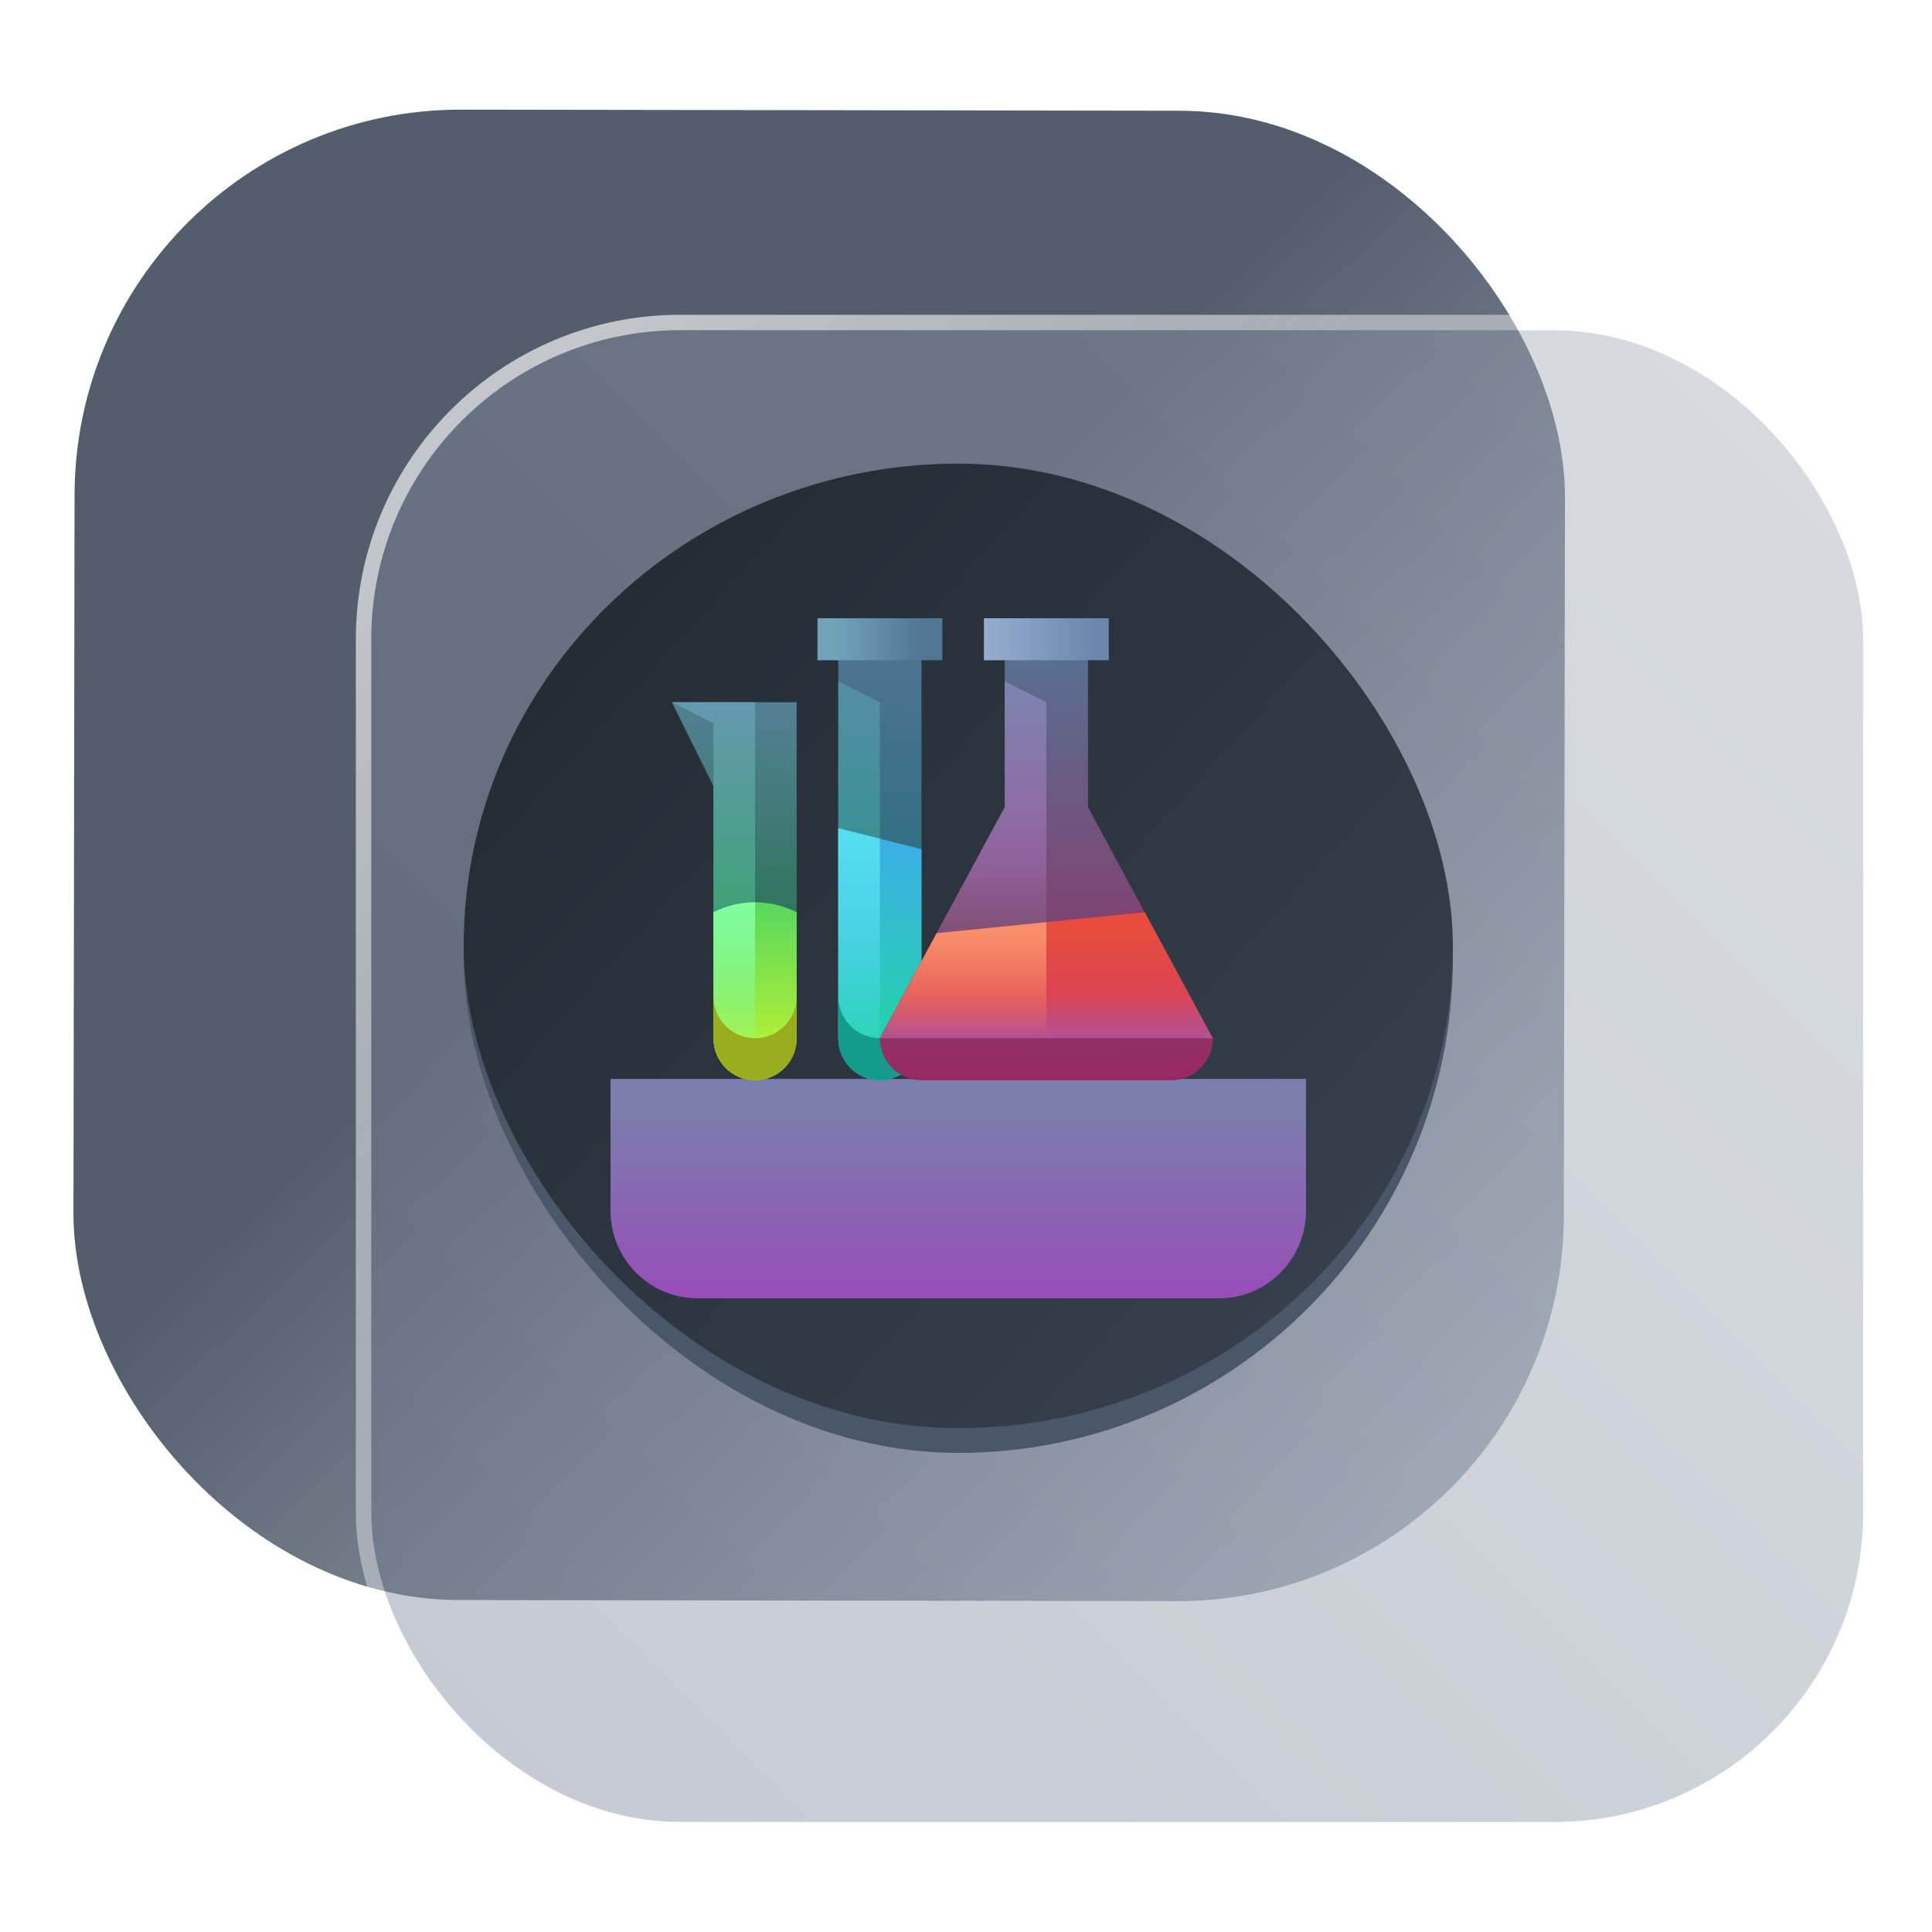 <?xml version="1.0" encoding="UTF-8" standalone="no"?>
<svg
   width="125"
   height="125"
   viewBox="0 0 125 125"
   fill="none"
   version="1.1"
   id="svg8"
   sodipodi:docname="abiwokdesrc-buildrd.svg"
   inkscape:version="1.4 (e7c3feb100, 2024-10-09)"
   xmlns:inkscape="http://www.inkscape.org/namespaces/inkscape"
   xmlns:sodipodi="http://sodipodi.sourceforge.net/DTD/sodipodi-0.dtd"
   xmlns:xlink="http://www.w3.org/1999/xlink"
   xmlns="http://www.w3.org/2000/svg"
   xmlns:svg="http://www.w3.org/2000/svg">
  <sodipodi:namedview
     id="namedview8"
     pagecolor="#ffffff"
     bordercolor="#999999"
     borderopacity="1"
     inkscape:showpageshadow="2"
     inkscape:pageopacity="0"
     inkscape:pagecheckerboard="0"
     inkscape:deskcolor="#d1d1d1"
     inkscape:zoom="4.209495"
     inkscape:cx="63.784373"
     inkscape:cy="52.262801"
     inkscape:window-width="1920"
     inkscape:window-height="994"
     inkscape:window-x="0"
     inkscape:window-y="0"
     inkscape:window-maximized="1"
     inkscape:current-layer="svg8"
     showgrid="false">
    <inkscape:grid
       id="grid1"
       units="px"
       originx="0"
       originy="0"
       spacingx="1"
       spacingy="1"
       empcolor="#0099e5"
       empopacity="0.302"
       color="#0099e5"
       opacity="0.149"
       empspacing="5"
       dotted="false"
       gridanglex="30"
       gridanglez="30"
       visible="false" />
  </sodipodi:namedview>
  <defs
     id="defs8">
    <linearGradient
       id="linearGradient17"
       inkscape:collect="always">
      <stop
         style="stop-color:#ffffff;stop-opacity:0.65;"
         offset="0"
         id="stop17" />
      <stop
         style="stop-color:#ffffff;stop-opacity:0;"
         offset="1"
         id="stop18" />
    </linearGradient>
    <linearGradient
       id="linearGradient3"
       inkscape:collect="always">
      <stop
         style="stop-color:#6f7c91;stop-opacity:1;"
         offset="0"
         id="stop15" />
      <stop
         style="stop-color:#9aa2b2;stop-opacity:1;"
         offset="1"
         id="stop16" />
    </linearGradient>
    <linearGradient
       id="linearGradient1"
       inkscape:collect="always">
      <stop
         style="stop-color:#535d6c;stop-opacity:1"
         offset="0"
         id="stop1" />
      <stop
         style="stop-color:#b7bec8;stop-opacity:1"
         offset="1"
         id="stop2" />
    </linearGradient>
    <linearGradient
       id="linearGradient14"
       x1="28.738"
       y1="25"
       x2="28.738"
       y2="51"
       gradientUnits="userSpaceOnUse"
       spreadMethod="pad">
      <stop
         stop-color="#FFD075"
         stop-opacity="0.8"
         id="stop13"
         style="stop-color:#00ccff;stop-opacity:0.8;"
         offset="0" />
      <stop
         offset="1"
         stop-color="#FFD075"
         stop-opacity="0"
         id="stop14"
         style="stop-color:#00ccff;stop-opacity:0.1;" />
    </linearGradient>
    <linearGradient
       id="linearGradient12"
       x1="28.738"
       y1="25"
       x2="28.738"
       y2="51"
       gradientUnits="userSpaceOnUse"
       spreadMethod="pad">
      <stop
         stop-color="#FFD075"
         stop-opacity="0.8"
         id="stop11"
         style="stop-color:#00ccff;stop-opacity:0.738;"
         offset="0" />
      <stop
         offset="1"
         stop-color="#FFD075"
         stop-opacity="0"
         id="stop12"
         style="stop-color:#aa87de;stop-opacity:0.271;" />
    </linearGradient>
    <linearGradient
       id="linearGradient10"
       x1="28.738"
       y1="25"
       x2="28.738"
       y2="51"
       gradientUnits="userSpaceOnUse">
      <stop
         stop-color="#FFD075"
         stop-opacity="0.8"
         id="stop9"
         style="stop-color:#00ccff;stop-opacity:0.738;"
         offset="0" />
      <stop
         offset="1"
         stop-color="#FFD075"
         stop-opacity="0"
         id="stop10"
         style="stop-color:#aa87de;stop-opacity:0.226;" />
    </linearGradient>
    <linearGradient
       id="paint0_linear_403_1580"
       x1="29"
       y1="13"
       x2="29.238"
       y2="55.989"
       gradientUnits="userSpaceOnUse"
       xlink:href="#paint1_linear_403_1580">
      <stop
         stop-color="#FFD075"
         stop-opacity="0.5"
         id="stop3"
         style="stop-color:#00ccff;stop-opacity:0.5;"
         offset="0" />
      <stop
         offset="1"
         stop-color="#FFD075"
         stop-opacity="0"
         id="stop4"
         style="stop-color:#5599ff;stop-opacity:0.102;" />
    </linearGradient>
    <linearGradient
       id="paint1_linear_403_1580"
       x1="29.912"
       y1="18.219"
       x2="30.129"
       y2="55.989"
       gradientUnits="userSpaceOnUse">
      <stop
         stop-color="#FFD075"
         stop-opacity="0.5"
         id="stop5"
         offset="0"
         style="stop-color:#00ccff;stop-opacity:0.5;" />
      <stop
         offset="1"
         stop-color="#FFD075"
         stop-opacity="0"
         id="stop6"
         style="stop-color:#5599ff;stop-opacity:0.102;" />
    </linearGradient>
    <linearGradient
       id="paint2_linear_403_1580"
       x1="28.738"
       y1="25"
       x2="28.738"
       y2="51"
       gradientUnits="userSpaceOnUse"
       xlink:href="#linearGradient12">
      <stop
         stop-color="#FFD075"
         stop-opacity="0.8"
         id="stop7"
         style="stop-color:#00ccff;stop-opacity:0.738;"
         offset="0" />
      <stop
         offset="1"
         stop-color="#FFD075"
         stop-opacity="0"
         id="stop8"
         style="stop-color:#aa87de;stop-opacity:0.55;" />
    </linearGradient>
    <linearGradient
       id="paint134_linear_0_1"
       x1="812"
       y1="234.758"
       x2="908.522"
       y2="331.28"
       gradientUnits="userSpaceOnUse"
       gradientTransform="translate(-791.415,-219.535)">
      <stop
         stop-color="#5D9CED"
         id="stop555" />
      <stop
         offset="1"
         stop-color="#1877F2"
         id="stop556" />
    </linearGradient>
    <filter
       id="filter76_f_0_1"
       x="802.277"
       y="205.435"
       width="112.902"
       height="112.902"
       filterUnits="userSpaceOnUse"
       color-interpolation-filters="sRGB">
      <feFlood
         flood-opacity="0"
         result="BackgroundImageFix"
         id="feFlood254" />
      <feBlend
         mode="normal"
         in="SourceGraphic"
         in2="BackgroundImageFix"
         result="shape"
         id="feBlend255" />
      <feGaussianBlur
         stdDeviation="12"
         result="effect1_foregroundBlur_0_1"
         id="feGaussianBlur255" />
    </filter>
    <filter
       id="filter77_b_0_1"
       x="826"
       y="219"
       width="128.522"
       height="128.522"
       filterUnits="userSpaceOnUse"
       color-interpolation-filters="sRGB">
      <feFlood
         flood-opacity="0"
         result="BackgroundImageFix"
         id="feFlood255" />
      <feGaussianBlur
         in="BackgroundImageFix"
         stdDeviation="7.5"
         id="feGaussianBlur256" />
      <feComposite
         in2="SourceAlpha"
         operator="in"
         result="effect1_backgroundBlur_0_1"
         id="feComposite256" />
      <feBlend
         mode="normal"
         in="SourceGraphic"
         in2="effect1_backgroundBlur_0_1"
         result="shape"
         id="feBlend256" />
    </filter>
    <linearGradient
       id="paint135_linear_0_1"
       x1="926.169"
       y1="251.154"
       x2="842"
       y2="328.788"
       gradientUnits="userSpaceOnUse">
      <stop
         stop-color="#5698ED"
         id="stop557"
         style="stop-color:#6f7c91;stop-opacity:1" />
      <stop
         offset="1"
         stop-color="#1877F2"
         id="stop558"
         style="stop-color:#939dac;stop-opacity:1" />
    </linearGradient>
    <linearGradient
       id="paint136_linear_0_1"
       x1="846.751"
       y1="331.522"
       x2="929.97"
       y2="247.902"
       gradientUnits="userSpaceOnUse"
       gradientTransform="matrix(1,0,0,1,0.184,0.051)">
      <stop
         stop-color="white"
         stop-opacity="0.25"
         id="stop559"
         offset="0"
         style="stop-color:#ffffff;stop-opacity:0.5;" />
      <stop
         offset="1"
         stop-color="white"
         stop-opacity="0"
         id="stop560" />
    </linearGradient>
    <filter
       id="filter78_bd_0_1"
       x="860"
       y="240"
       width="60"
       height="86"
       filterUnits="userSpaceOnUse"
       color-interpolation-filters="sRGB">
      <feFlood
         flood-opacity="0"
         result="BackgroundImageFix"
         id="feFlood256" />
      <feGaussianBlur
         in="BackgroundImageFix"
         stdDeviation="7.5"
         id="feGaussianBlur257" />
      <feComposite
         in2="SourceAlpha"
         operator="in"
         result="effect1_backgroundBlur_0_1"
         id="feComposite257" />
      <feColorMatrix
         in="SourceAlpha"
         type="matrix"
         values="0 0 0 0 0 0 0 0 0 0 0 0 0 0 0 0 0 0 127 0"
         result="hardAlpha"
         id="feColorMatrix257" />
      <feOffset
         dx="5"
         dy="5"
         id="feOffset257" />
      <feGaussianBlur
         stdDeviation="5"
         id="feGaussianBlur258" />
      <feComposite
         in2="hardAlpha"
         operator="out"
         id="feComposite258" />
      <feColorMatrix
         type="matrix"
         values="0 0 0 0 0.088 0 0 0 0 0.391 0 0 0 0 0.783 0 0 0 0.5 0"
         id="feColorMatrix258" />
      <feBlend
         mode="normal"
         in2="effect1_backgroundBlur_0_1"
         result="effect2_dropShadow_0_1"
         id="feBlend258" />
      <feBlend
         mode="normal"
         in="SourceGraphic"
         in2="effect2_dropShadow_0_1"
         result="shape"
         id="feBlend259" />
    </filter>
    <linearGradient
       id="paint137_linear_0_1"
       x1="906.923"
       y1="237.051"
       x2="843.181"
       y2="278.747"
       gradientUnits="userSpaceOnUse"
       gradientTransform="translate(-123.904,-16.204)">
      <stop
         stop-color="white"
         id="stop561" />
      <stop
         offset="0.883"
         stop-color="white"
         stop-opacity="0.2"
         id="stop562" />
    </linearGradient>
    <linearGradient
       id="paint138_linear_0_1"
       x1="881.154"
       y1="305.974"
       x2="913.942"
       y2="281.384"
       gradientUnits="userSpaceOnUse">
      <stop
         stop-color="white"
         stop-opacity="0.25"
         id="stop563" />
      <stop
         offset="1"
         stop-color="white"
         stop-opacity="0"
         id="stop564" />
    </linearGradient>
    <linearGradient
       id="linearGradient4349">
      <stop
         style="stop-color:#000000;stop-opacity:1;"
         offset="0"
         id="stop2228" />
      <stop
         style="stop-color:#000000;stop-opacity:0;"
         offset="1"
         id="stop2230" />
    </linearGradient>
    <linearGradient
       id="linearGradient3790">
      <stop
         id="stop3802"
         offset="0"
         style="stop-color:#ddca97;stop-opacity:1;" />
      <stop
         style="stop-color:#a4966f;stop-opacity:1;"
         offset="0.573"
         id="stop3808" />
      <stop
         style="stop-color:#363024;stop-opacity:1;"
         offset="1"
         id="stop3794" />
    </linearGradient>
    <linearGradient
       id="linearGradient6064">
      <stop
         id="stop6066"
         offset="0"
         style="stop-color:#837a66;stop-opacity:1" />
      <stop
         id="stop6068"
         offset="1"
         style="stop-color:#5a5446;stop-opacity:0.431;" />
    </linearGradient>
    <linearGradient
       id="linearGradient4231-4">
      <stop
         style="stop-color:#363024;stop-opacity:1;"
         offset="0"
         id="stop4233-2" />
      <stop
         style="stop-color:#bdb294;stop-opacity:0;"
         offset="1"
         id="stop4235-7" />
    </linearGradient>
    <linearGradient
       id="linearGradient4231">
      <stop
         id="stop4355"
         offset="0"
         style="stop-color:#2a251b;stop-opacity:1;" />
      <stop
         style="stop-color:#bdb294;stop-opacity:0;"
         offset="1"
         id="stop4235" />
    </linearGradient>
    <linearGradient
       id="linearGradient3937">
      <stop
         style="stop-color:#676150;stop-opacity:1;"
         offset="0"
         id="stop3939" />
      <stop
         style="stop-color:#5a5446;stop-opacity:0.087;"
         offset="1"
         id="stop3941" />
    </linearGradient>
    <linearGradient
       id="linearGradient5140-7">
      <stop
         id="stop5142-8"
         offset="0"
         style="stop-color:#fdfdfd;stop-opacity:1;" />
      <stop
         style="stop-color:#ffffff;stop-opacity:1;"
         offset="0.382"
         id="stop5144-6" />
      <stop
         style="stop-color:#d9d9d9;stop-opacity:1;"
         offset="0.739"
         id="stop5146-5" />
      <stop
         id="stop5148-6"
         offset="0.898"
         style="stop-color:#c5c5c5;stop-opacity:1;" />
      <stop
         id="stop5150-2"
         offset="1"
         style="stop-color:#eaeaea;stop-opacity:1;" />
    </linearGradient>
    <linearGradient
       id="linearGradient5240-6-7">
      <stop
         id="stop5248-9-0"
         offset="0"
         style="stop-color:#434e54;stop-opacity:1;" />
      <stop
         style="stop-color:#23292d;stop-opacity:1"
         offset="1"
         id="stop5244-3-19" />
    </linearGradient>
    <linearGradient
       id="linearGradient5258-5-2">
      <stop
         id="stop5260-8-1"
         offset="0"
         style="stop-color:#000000;stop-opacity:1;" />
      <stop
         style="stop-color:#434e54;stop-opacity:1;"
         offset="0.908"
         id="stop5262-0-6" />
      <stop
         id="stop5264-4-0"
         offset="1"
         style="stop-color:#23292d;stop-opacity:1" />
    </linearGradient>
    <linearGradient
       id="linearGradient5049-0">
      <stop
         style="stop-color:#ffffff;stop-opacity:1;"
         offset="0"
         id="stop5051-9" />
      <stop
         style="stop-color:#ffffff;stop-opacity:0.338;"
         offset="1"
         id="stop5053-1" />
    </linearGradient>
    <linearGradient
       id="linearGradient5757">
      <stop
         style="stop-color:#7b8386;stop-opacity:1;"
         offset="0"
         id="stop5759" />
      <stop
         id="stop5767"
         offset="0.435"
         style="stop-color:#24282a;stop-opacity:1" />
      <stop
         id="stop5765"
         offset="0.747"
         style="stop-color:#000000;stop-opacity:1;" />
      <stop
         style="stop-color:#000000;stop-opacity:1;"
         offset="0.898"
         id="stop5769" />
      <stop
         id="stop5771"
         offset="0.96"
         style="stop-color:#3d4143;stop-opacity:1;" />
      <stop
         style="stop-color:#7b8386;stop-opacity:1;"
         offset="1"
         id="stop5761" />
    </linearGradient>
    <linearGradient
       id="linearGradient5942">
      <stop
         style="stop-color:#b9c1c3;stop-opacity:1;"
         offset="0"
         id="stop5944" />
      <stop
         style="stop-color:#2b3132;stop-opacity:1;"
         offset="1"
         id="stop5946" />
    </linearGradient>
    <linearGradient
       id="linearGradient6280">
      <stop
         style="stop-color:#000000;stop-opacity:0;"
         offset="0"
         id="stop6282" />
      <stop
         style="stop-color:#000000;stop-opacity:1;"
         offset="1"
         id="stop6284" />
    </linearGradient>
    <linearGradient
       id="linearGradient6392">
      <stop
         id="stop6394"
         offset="0"
         style="stop-color:#c5d914;stop-opacity:0.988;" />
      <stop
         style="stop-color:#d27513;stop-opacity:0.988;"
         offset="0.008"
         id="stop8982" />
      <stop
         style="stop-color:#cc7112;stop-opacity:0.988;"
         offset="0.017"
         id="stop8980" />
      <stop
         style="stop-color:#bf6a11;stop-opacity:0.988;"
         offset="0.033"
         id="stop8978" />
      <stop
         style="stop-color:#a65c0e;stop-opacity:0.992;"
         offset="0.066"
         id="stop8976" />
      <stop
         style="stop-color:#734009;stop-opacity:1"
         offset="0.133"
         id="stop6396" />
      <stop
         id="stop6404"
         offset="0.49"
         style="stop-color:#ce8e4c;stop-opacity:1" />
      <stop
         style="stop-color:#eec69d;stop-opacity:1"
         offset="0.631"
         id="stop6398" />
      <stop
         style="stop-color:#f9d6b3;stop-opacity:1"
         offset="0.713"
         id="stop6400" />
      <stop
         id="stop6402"
         offset="1"
         style="stop-color:#d97914;stop-opacity:0.996" />
    </linearGradient>
    <linearGradient
       id="linearGradient6412">
      <stop
         style="stop-color:#575757;stop-opacity:1"
         offset="0"
         id="stop6414" />
      <stop
         id="stop6424"
         offset="0.076"
         style="stop-color:#b8b8b8;stop-opacity:1" />
      <stop
         id="stop6422"
         offset="0.242"
         style="stop-color:#a9a9a9;stop-opacity:1" />
      <stop
         id="stop6420"
         offset="0.694"
         style="stop-color:#fdfdfd;stop-opacity:1" />
      <stop
         style="stop-color:#f4f4f4;stop-opacity:0.992;"
         offset="0.797"
         id="stop6426" />
      <stop
         style="stop-color:#c1c1c1;stop-opacity:0.988"
         offset="1"
         id="stop6416" />
    </linearGradient>
    <linearGradient
       id="linearGradient6492">
      <stop
         style="stop-color:#050505;stop-opacity:1"
         offset="0"
         id="stop6494" />
      <stop
         id="stop6500"
         offset="0.467"
         style="stop-color:#3f3f3f;stop-opacity:1;" />
      <stop
         style="stop-color:#7b7b7b;stop-opacity:1;"
         offset="0.734"
         id="stop6502" />
      <stop
         id="stop6618"
         offset="0.867"
         style="stop-color:#3d3d3d;stop-opacity:1;" />
      <stop
         style="stop-color:#000000;stop-opacity:1;"
         offset="1"
         id="stop6496" />
    </linearGradient>
    <linearGradient
       inkscape:collect="always"
       xlink:href="#linearGradient1"
       id="linearGradient2"
       x1="57.087"
       y1="43.422"
       x2="105.761"
       y2="94.16"
       gradientUnits="userSpaceOnUse"
       gradientTransform="matrix(0.999,0,0,0.999,-4.262,0.114)" />
    <linearGradient
       inkscape:collect="always"
       xlink:href="#linearGradient3"
       id="linearGradient16"
       x1="847.977"
       y1="328.635"
       x2="932.977"
       y2="243.635"
       gradientUnits="userSpaceOnUse" />
    <linearGradient
       inkscape:collect="always"
       xlink:href="#linearGradient17"
       id="linearGradient18"
       x1="852.977"
       y1="238.635"
       x2="932.977"
       y2="323.635"
       gradientUnits="userSpaceOnUse" />
    <linearGradient
       inkscape:collect="always"
       xlink:href="#linearGradient945"
       id="linearGradient997"
       gradientUnits="userSpaceOnUse"
       gradientTransform="matrix(2.286,0,0,2.286,25.428,25.426)"
       x1="0"
       y1="0"
       x2="30"
       y2="27.277" />
    <linearGradient
       inkscape:collect="always"
       id="linearGradient945">
      <stop
         style="stop-color:#1f262c;stop-opacity:1;"
         offset="0"
         id="stop941" />
      <stop
         style="stop-color:#384350;stop-opacity:1;"
         offset="1"
         id="stop943" />
    </linearGradient>
    <linearGradient
       id="c-36-3"
       gradientUnits="userSpaceOnUse"
       x1="11"
       x2="19.75"
       y1="7"
       y2="15.75"
       gradientTransform="matrix(1.623,0,0,1.634,66.26,-5.109)">
      <stop
         offset="0"
         stop-color="#292c2f"
         id="stop188-6" />
      <stop
         offset="1"
         stop-opacity="0"
         id="stop190-7" />
    </linearGradient>
    <linearGradient
       xlink:href="#linearGradient4349"
       id="linearGradient4304-3"
       x1="26.929"
       y1="5.995"
       x2="47.121"
       y2="37.127"
       gradientUnits="userSpaceOnUse"
       gradientTransform="matrix(1.711,0,0,1.711,21.661,18.393)" />
    <linearGradient
       id="a"
       x1="8"
       x2="8"
       y2="16"
       gradientUnits="userSpaceOnUse">
      <stop
         stop-color="#34495e"
         offset="0"
         id="stop1-1" />
      <stop
         stop-color="#391847"
         offset="1"
         id="stop2-2" />
    </linearGradient>
    <linearGradient
       inkscape:collect="always"
       xlink:href="#b"
       id="linearGradient54"
       gradientUnits="userSpaceOnUse"
       gradientTransform="matrix(2.813,0,0,2.839,40.969,38.475)"
       x1="8"
       y1="11.6"
       x2="8"
       y2="16" />
    <linearGradient
       id="b"
       x1="8"
       x2="8"
       y1="11.6"
       y2="16"
       gradientUnits="userSpaceOnUse"
       gradientTransform="matrix(1.7,0,0,1.7,29.538,-10.537)">
      <stop
         stop-color="#494d76"
         offset="0"
         id="stop3-7"
         style="stop-color:#797eac;stop-opacity:1;" />
      <stop
         stop-color="#552968"
         offset="1"
         id="stop4-0"
         style="stop-color:#984db9;stop-opacity:1;" />
    </linearGradient>
    <linearGradient
       inkscape:collect="always"
       xlink:href="#c"
       id="linearGradient69"
       gradientUnits="userSpaceOnUse"
       gradientTransform="matrix(2.692,0,0,2.717,39.553,31.743)"
       x1="4"
       y1="5"
       x2="3.635"
       y2="14.192" />
    <linearGradient
       id="c"
       x1="4"
       x2="3.635"
       y1="5"
       y2="14.192"
       gradientUnits="userSpaceOnUse"
       gradientTransform="matrix(1.627,0,0,1.627,-24.618,-56.954)">
      <stop
         stop-color="#538094"
         offset="0"
         id="stop5-9" />
      <stop
         stop-color="#136b2f"
         offset="1"
         id="stop6-3" />
    </linearGradient>
    <linearGradient
       inkscape:collect="always"
       xlink:href="#d"
       id="linearGradient70"
       gradientUnits="userSpaceOnUse"
       gradientTransform="matrix(2.692,0,0,2.717,39.553,31.743)"
       x1="2.8"
       y1="5"
       x2="2.376"
       y2="14.18" />
    <linearGradient
       id="d"
       x1="2.8"
       x2="2.376"
       y1="5"
       y2="14.18"
       gradientUnits="userSpaceOnUse"
       gradientTransform="matrix(1.627,0,0,1.627,-24.618,-56.954)">
      <stop
         stop-color="#6599af"
         offset="0"
         id="stop7-6" />
      <stop
         stop-color="#1da848"
         offset="1"
         id="stop8-0" />
    </linearGradient>
    <linearGradient
       inkscape:collect="always"
       xlink:href="#e"
       id="linearGradient71"
       gradientUnits="userSpaceOnUse"
       gradientTransform="matrix(2.692,0,0,2.717,39.553,31.743)"
       x1="3.8"
       y1="8.2"
       x2="3.8"
       y2="14.2" />
    <linearGradient
       id="e"
       x1="3.8"
       x2="3.8"
       y1="8.2"
       y2="14.2"
       gradientUnits="userSpaceOnUse"
       gradientTransform="matrix(1.627,0,0,1.627,-24.618,-56.954)">
      <stop
         stop-color="#2ecc71"
         offset="0"
         id="stop9-6" />
      <stop
         stop-color="#cef829"
         offset="1"
         id="stop10-2" />
    </linearGradient>
    <linearGradient
       inkscape:collect="always"
       xlink:href="#f"
       id="linearGradient72"
       gradientUnits="userSpaceOnUse"
       gradientTransform="matrix(2.692,0,0,2.717,39.553,31.743)"
       x1="3.8"
       y1="9.8"
       x2="3.8"
       y2="14.2" />
    <linearGradient
       id="f"
       x1="3.8"
       x2="3.8"
       y1="9.8"
       y2="14.2"
       gradientUnits="userSpaceOnUse"
       gradientTransform="matrix(1.627,0,0,1.627,-24.618,-56.954)">
      <stop
         stop-color="#84fe9f"
         offset="0"
         id="stop11-6" />
      <stop
         stop-color="#84fe9f"
         stop-opacity="0"
         offset="1"
         id="stop12-1" />
    </linearGradient>
    <linearGradient
       inkscape:collect="always"
       xlink:href="#g"
       id="linearGradient73"
       gradientUnits="userSpaceOnUse"
       gradientTransform="matrix(2.692,0,0,2.717,39.553,31.743)"
       x1="7.047"
       y1="3"
       x2="6.789"
       y2="14.194" />
    <linearGradient
       id="g"
       x1="7.047"
       x2="6.789"
       y1="3"
       y2="14.194"
       gradientUnits="userSpaceOnUse"
       gradientTransform="matrix(1.627,0,0,1.627,-24.618,-56.954)">
      <stop
         stop-color="#537594"
         offset="0"
         id="stop13-8" />
      <stop
         stop-color="#11686d"
         offset="1"
         id="stop14-7" />
    </linearGradient>
    <linearGradient
       inkscape:collect="always"
       xlink:href="#h"
       id="linearGradient74"
       gradientUnits="userSpaceOnUse"
       gradientTransform="matrix(2.692,0,0,2.717,39.553,31.743)"
       x1="6"
       y1="3.4"
       x2="5.502"
       y2="14.177" />
    <linearGradient
       id="h"
       x1="6"
       x2="5.502"
       y1="3.4"
       y2="14.177"
       gradientUnits="userSpaceOnUse"
       gradientTransform="matrix(1.627,0,0,1.627,-24.618,-56.954)">
      <stop
         stop-color="#5d8da8"
         offset="0"
         id="stop15-9" />
      <stop
         stop-color="#0e957d"
         offset="1"
         id="stop16-2" />
    </linearGradient>
    <linearGradient
       inkscape:collect="always"
       xlink:href="#i"
       id="linearGradient75"
       gradientUnits="userSpaceOnUse"
       gradientTransform="matrix(2.692,0,0,2.717,39.553,31.743)"
       x1="7"
       y1="8.2"
       x2="7"
       y2="14.2" />
    <linearGradient
       id="i"
       x1="7"
       x2="7"
       y1="8.2"
       y2="14.2"
       gradientUnits="userSpaceOnUse"
       gradientTransform="matrix(1.627,0,0,1.627,-24.618,-56.954)">
      <stop
         stop-color="#3daee9"
         offset="0"
         id="stop17-0" />
      <stop
         stop-color="#1cdc9a"
         offset="1"
         id="stop18-2" />
    </linearGradient>
    <linearGradient
       inkscape:collect="always"
       xlink:href="#j"
       id="linearGradient76"
       gradientUnits="userSpaceOnUse"
       gradientTransform="matrix(2.692,0,0,2.717,39.553,31.743)"
       x1="7"
       y1="8.2"
       x2="7"
       y2="14.2" />
    <linearGradient
       id="j"
       x1="7"
       x2="7"
       y1="8.2"
       y2="14.2"
       gradientUnits="userSpaceOnUse"
       gradientTransform="matrix(1.627,0,0,1.627,-24.618,-56.954)">
      <stop
         stop-color="#55def0"
         offset="0"
         id="stop19" />
      <stop
         stop-color="#55def0"
         stop-opacity="0"
         offset="1"
         id="stop20" />
    </linearGradient>
    <linearGradient
       inkscape:collect="always"
       xlink:href="#k"
       id="linearGradient77"
       gradientUnits="userSpaceOnUse"
       gradientTransform="matrix(2.692,0,0,2.717,39.553,31.743)"
       x1="6"
       y1="3.5"
       x2="8"
       y2="3.5" />
    <linearGradient
       id="k"
       x1="6"
       x2="8"
       y1="3.5"
       y2="3.5"
       gradientUnits="userSpaceOnUse"
       gradientTransform="matrix(1.627,0,0,1.627,-24.618,-56.954)">
      <stop
         stop-color="#70a2b9"
         offset="0"
         id="stop21" />
      <stop
         stop-color="#507694"
         offset="1"
         id="stop22" />
    </linearGradient>
    <linearGradient
       inkscape:collect="always"
       xlink:href="#l"
       id="linearGradient78"
       gradientUnits="userSpaceOnUse"
       gradientTransform="matrix(2.692,0,0,2.717,39.553,31.743)"
       x1="11"
       y1="3.2"
       x2="11.062"
       y2="14.4" />
    <linearGradient
       id="l"
       x1="11"
       x2="11.062"
       y1="3.2"
       y2="14.4"
       gradientUnits="userSpaceOnUse"
       gradientTransform="matrix(1.627,0,0,1.627,-24.618,-56.954)">
      <stop
         stop-color="#537594"
         offset="0"
         id="stop23" />
      <stop
         stop-color="#9a265e"
         offset="1"
         id="stop24" />
    </linearGradient>
    <linearGradient
       inkscape:collect="always"
       xlink:href="#m"
       id="linearGradient79"
       gradientUnits="userSpaceOnUse"
       gradientTransform="matrix(2.692,0,0,2.717,39.553,31.743)"
       x1="9.5"
       y1="2.792"
       x2="9.5"
       y2="14" />
    <linearGradient
       id="m"
       x1="9.5"
       x2="9.5"
       y1="2.792"
       y2="14"
       gradientUnits="userSpaceOnUse"
       gradientTransform="matrix(1.627,0,0,1.627,-24.618,-56.954)">
      <stop
         stop-color="#7998be"
         stop-opacity=".8"
         offset="0"
         id="stop25" />
      <stop
         stop-color="#9265a2"
         offset=".5"
         id="stop26" />
      <stop
         stop-color="#622e2e"
         offset="1"
         id="stop27" />
    </linearGradient>
    <linearGradient
       inkscape:collect="always"
       xlink:href="#n"
       id="linearGradient80"
       gradientUnits="userSpaceOnUse"
       gradientTransform="matrix(2.692,0,0,2.717,39.553,31.743)"
       x1="10.984"
       y1="10.424"
       x2="10.984"
       y2="13.515" />
    <linearGradient
       id="n"
       x1="10.984"
       x2="10.984"
       y1="10.424"
       y2="13.515"
       gradientUnits="userSpaceOnUse"
       gradientTransform="matrix(1.627,0,0,1.627,-24.618,-56.954)">
      <stop
         stop-color="#e74c3c"
         offset="0"
         id="stop28" />
      <stop
         stop-color="#da4453"
         offset=".5"
         id="stop29" />
      <stop
         stop-color="#9b59b6"
         offset="1"
         id="stop30" />
    </linearGradient>
    <linearGradient
       inkscape:collect="always"
       xlink:href="#o"
       id="linearGradient81"
       gradientUnits="userSpaceOnUse"
       gradientTransform="matrix(2.692,0,0,2.717,39.553,31.743)"
       x1="9"
       y1="10.524"
       x2="9"
       y2="13" />
    <linearGradient
       id="o"
       x1="9"
       x2="9"
       y1="10.524"
       y2="13"
       gradientUnits="userSpaceOnUse"
       gradientTransform="matrix(1.627,0,0,1.627,-24.618,-56.954)">
      <stop
         stop-color="#fa8e6c"
         offset="0"
         id="stop31" />
      <stop
         stop-color="#fa8e6c"
         stop-opacity="0"
         offset="1"
         id="stop32" />
    </linearGradient>
    <linearGradient
       inkscape:collect="always"
       xlink:href="#p"
       id="linearGradient82"
       gradientUnits="userSpaceOnUse"
       gradientTransform="matrix(2.692,0,0,2.717,39.553,31.743)"
       x1="9.4"
       y1="3.4"
       x2="12.2"
       y2="3.4" />
    <linearGradient
       id="p"
       x1="9.4"
       x2="12.2"
       y1="3.4"
       y2="3.4"
       gradientUnits="userSpaceOnUse"
       gradientTransform="matrix(1.627,0,0,1.627,-24.618,-56.954)">
      <stop
         stop-color="#99afd2"
         offset="0"
         id="stop33" />
      <stop
         stop-color="#6a87ab"
         offset="1"
         id="stop34" />
    </linearGradient>
  </defs>
  <rect
     x="4.873"
     y="7.048"
     width="96.428"
     height="96.428"
     rx="24.976"
     transform="rotate(0.088)"
     id="rect106"
     style="fill:url(#linearGradient2);fill-opacity:1;stroke-width:0.999" />
  <g
     filter="url(#filter76_f_0_1)"
     id="g107"
     transform="translate(-817.977,-213.635)" />
  <g
     filter="url(#filter77_b_0_1)"
     id="g109"
     transform="translate(-817.977,-213.635)">
    <rect
       x="842"
       y="235"
       width="96.522"
       height="96.522"
       rx="20"
       fill-opacity="0.4"
       id="rect108"
       style="fill:url(#linearGradient16);opacity:1" />
    <rect
       x="841.5"
       y="234.5"
       width="97.5"
       height="97.5"
       rx="20.496"
       id="rect109"
       style="stroke:url(#linearGradient18)" />
  </g>
  <rect
     x="30"
     y="30"
     width="64"
     height="64"
     rx="32"
     ry="32"
     id="rect2220-5-3"
     style="fill:#4a5769;fill-opacity:1;stroke-width:1.6" />
  <rect
     x="30"
     y="30"
     width="64"
     height="62.4"
     rx="32"
     ry="31.2"
     id="rect2222-3-5"
     style="fill:url(#linearGradient997);fill-opacity:1;stroke-width:2.286" />
  <g
     id="g1"
     transform="translate(-1.469,0.106)">
    <path
       d="m 40.969,69.701 h 45 v 8.516 c 0,3.135 -2.518,5.677 -5.625,5.677 H 46.594 c -3.107,0 -5.625,-2.542 -5.625,-5.677 z"
       fill="url(#b)"
       id="path35-7"
       style="fill:url(#linearGradient54);stroke-width:2.826" />
    <path
       d="m 44.938,45.329 h 8.076 l -4.54e-4,21.738 c -2.2e-5,1.501 -1.205,2.717 -2.692,2.717 -1.487,0 -2.692,-1.217 -2.692,-2.717 l 5.55e-4,-16.304 z"
       fill="url(#c)"
       id="path38-8"
       style="fill:url(#linearGradient69);stroke-width:2.705" />
    <path
       d="m 50.323,45.329 h -5.385 l 2.693,1.359 v 20.379 c 0,1.501 1.205,2.717 2.692,2.717 z"
       clip-rule="evenodd"
       fill="url(#d)"
       fill-rule="evenodd"
       id="path39-9"
       style="fill:url(#linearGradient70);stroke-width:2.705" />
    <path
       d="m 47.63,58.915 c 1.695,-0.855 3.69,-0.855 5.384,0 v 8.152 c 0,1.501 -1.205,2.717 -2.692,2.717 -1.487,0 -2.692,-1.217 -2.692,-2.717 z"
       fill="url(#e)"
       id="path40-7"
       style="fill:url(#linearGradient71);stroke-width:2.705" />
    <path
       d="m 50.323,58.274 c -0.922,-4.8e-5 -1.845,0.214 -2.692,0.641 l 1.8e-4,5.435 c 3.5e-5,1.501 1.205,2.717 2.692,2.717 z"
       clip-rule="evenodd"
       fill="url(#f)"
       fill-rule="evenodd"
       id="path41-3"
       style="fill:url(#linearGradient72);stroke-width:2.705" />
    <path
       d="m 47.63,64.35 v 2.717 c 0,1.501 1.205,2.717 2.692,2.717 1.487,0 2.692,-1.217 2.692,-2.717 v -2.717 c 0,1.501 -1.205,2.717 -2.692,2.717 -1.487,0 -2.692,-1.217 -2.692,-2.717 z"
       fill="#99ad1d"
       id="path42-6"
       style="stroke-width:2.705" />
    <path
       d="m 55.706,39.894 h 5.384 v 27.173 c 0,1.501 -1.205,2.717 -2.692,2.717 -1.487,0 -2.692,-1.217 -2.692,-2.717 z"
       fill="url(#g)"
       id="path43-1"
       style="fill:url(#linearGradient73);stroke-width:2.705" />
    <path
       d="m 58.399,45.329 -2.692,-1.359 -5.94e-4,23.096 c -2.3e-5,1.501 1.206,2.718 2.693,2.718 z"
       clip-rule="evenodd"
       fill="url(#h)"
       fill-rule="evenodd"
       id="path44-2"
       style="fill:url(#linearGradient74);stroke-width:2.705" />
    <path
       d="m 55.706,53.48 5.385,1.359 -4.9e-4,12.228 c -6.9e-5,1.501 -1.205,2.717 -2.692,2.717 -1.487,0 -2.692,-1.217 -2.692,-2.717 z"
       fill="url(#i)"
       id="path45-9"
       style="fill:url(#linearGradient75);stroke-width:2.705" />
    <path
       d="m 58.398,54.16 -2.692,-0.679 -5.02e-4,10.868 c -8.6e-5,1.501 1.206,2.718 2.693,2.718 z"
       fill="url(#j)"
       id="path46-3"
       style="fill:url(#linearGradient76);stroke-width:2.705" />
    <path
       d="m 55.706,64.349 v 2.717 c 0,1.501 1.205,2.717 2.692,2.717 1.487,0 2.692,-1.217 2.692,-2.717 v -2.717 c -5.1e-5,1.501 -1.205,2.717 -2.692,2.717 -1.487,0 -2.692,-1.217 -2.692,-2.717 z"
       fill="#149b8b"
       id="path47-1"
       style="stroke-width:2.705" />
    <path
       d="m 54.36,39.894 h 8.077 v 2.717 h -8.077 z"
       fill="url(#k)"
       id="path48-9"
       style="fill:url(#linearGradient77);stroke-width:2.705" />
    <path
       d="M 66.476,39.894 H 71.86 V 52.122 l 8.077,14.945 c 0,1.5 -1.205,2.717 -2.692,2.717 H 61.091 c -1.487,0 -2.692,-1.217 -2.692,-2.717 l 8.076,-14.945 z"
       fill="url(#l)"
       id="path49-4"
       style="fill:url(#linearGradient78);stroke-width:2.705" />
    <path
       d="m 69.168,45.329 -2.693,-1.359 5.25e-4,8.152 -8.077,14.945 h 10.769 z"
       clip-rule="evenodd"
       fill="url(#m)"
       fill-rule="evenodd"
       id="path50-7"
       style="fill:url(#linearGradient79);stroke-width:2.705" />
    <path
       d="m 79.937,67.067 -4.405,-8.152 -13.461,1.359 -3.672,6.793 z"
       clip-rule="evenodd"
       fill="url(#n)"
       fill-rule="evenodd"
       id="path51-8"
       style="fill:url(#linearGradient80);stroke-width:2.705" />
    <path
       d="m 69.168,59.558 -7.097,0.716 -3.672,6.793 h 10.769 z"
       fill="url(#o)"
       id="path52-4"
       style="fill:url(#linearGradient81);stroke-width:2.705" />
    <path
       d="m 65.129,39.894 h 8.077 v 2.717 h -8.077 z"
       fill="url(#p)"
       id="path53-5"
       style="fill:url(#linearGradient82);stroke-width:2.705" />
  </g>
</svg>
